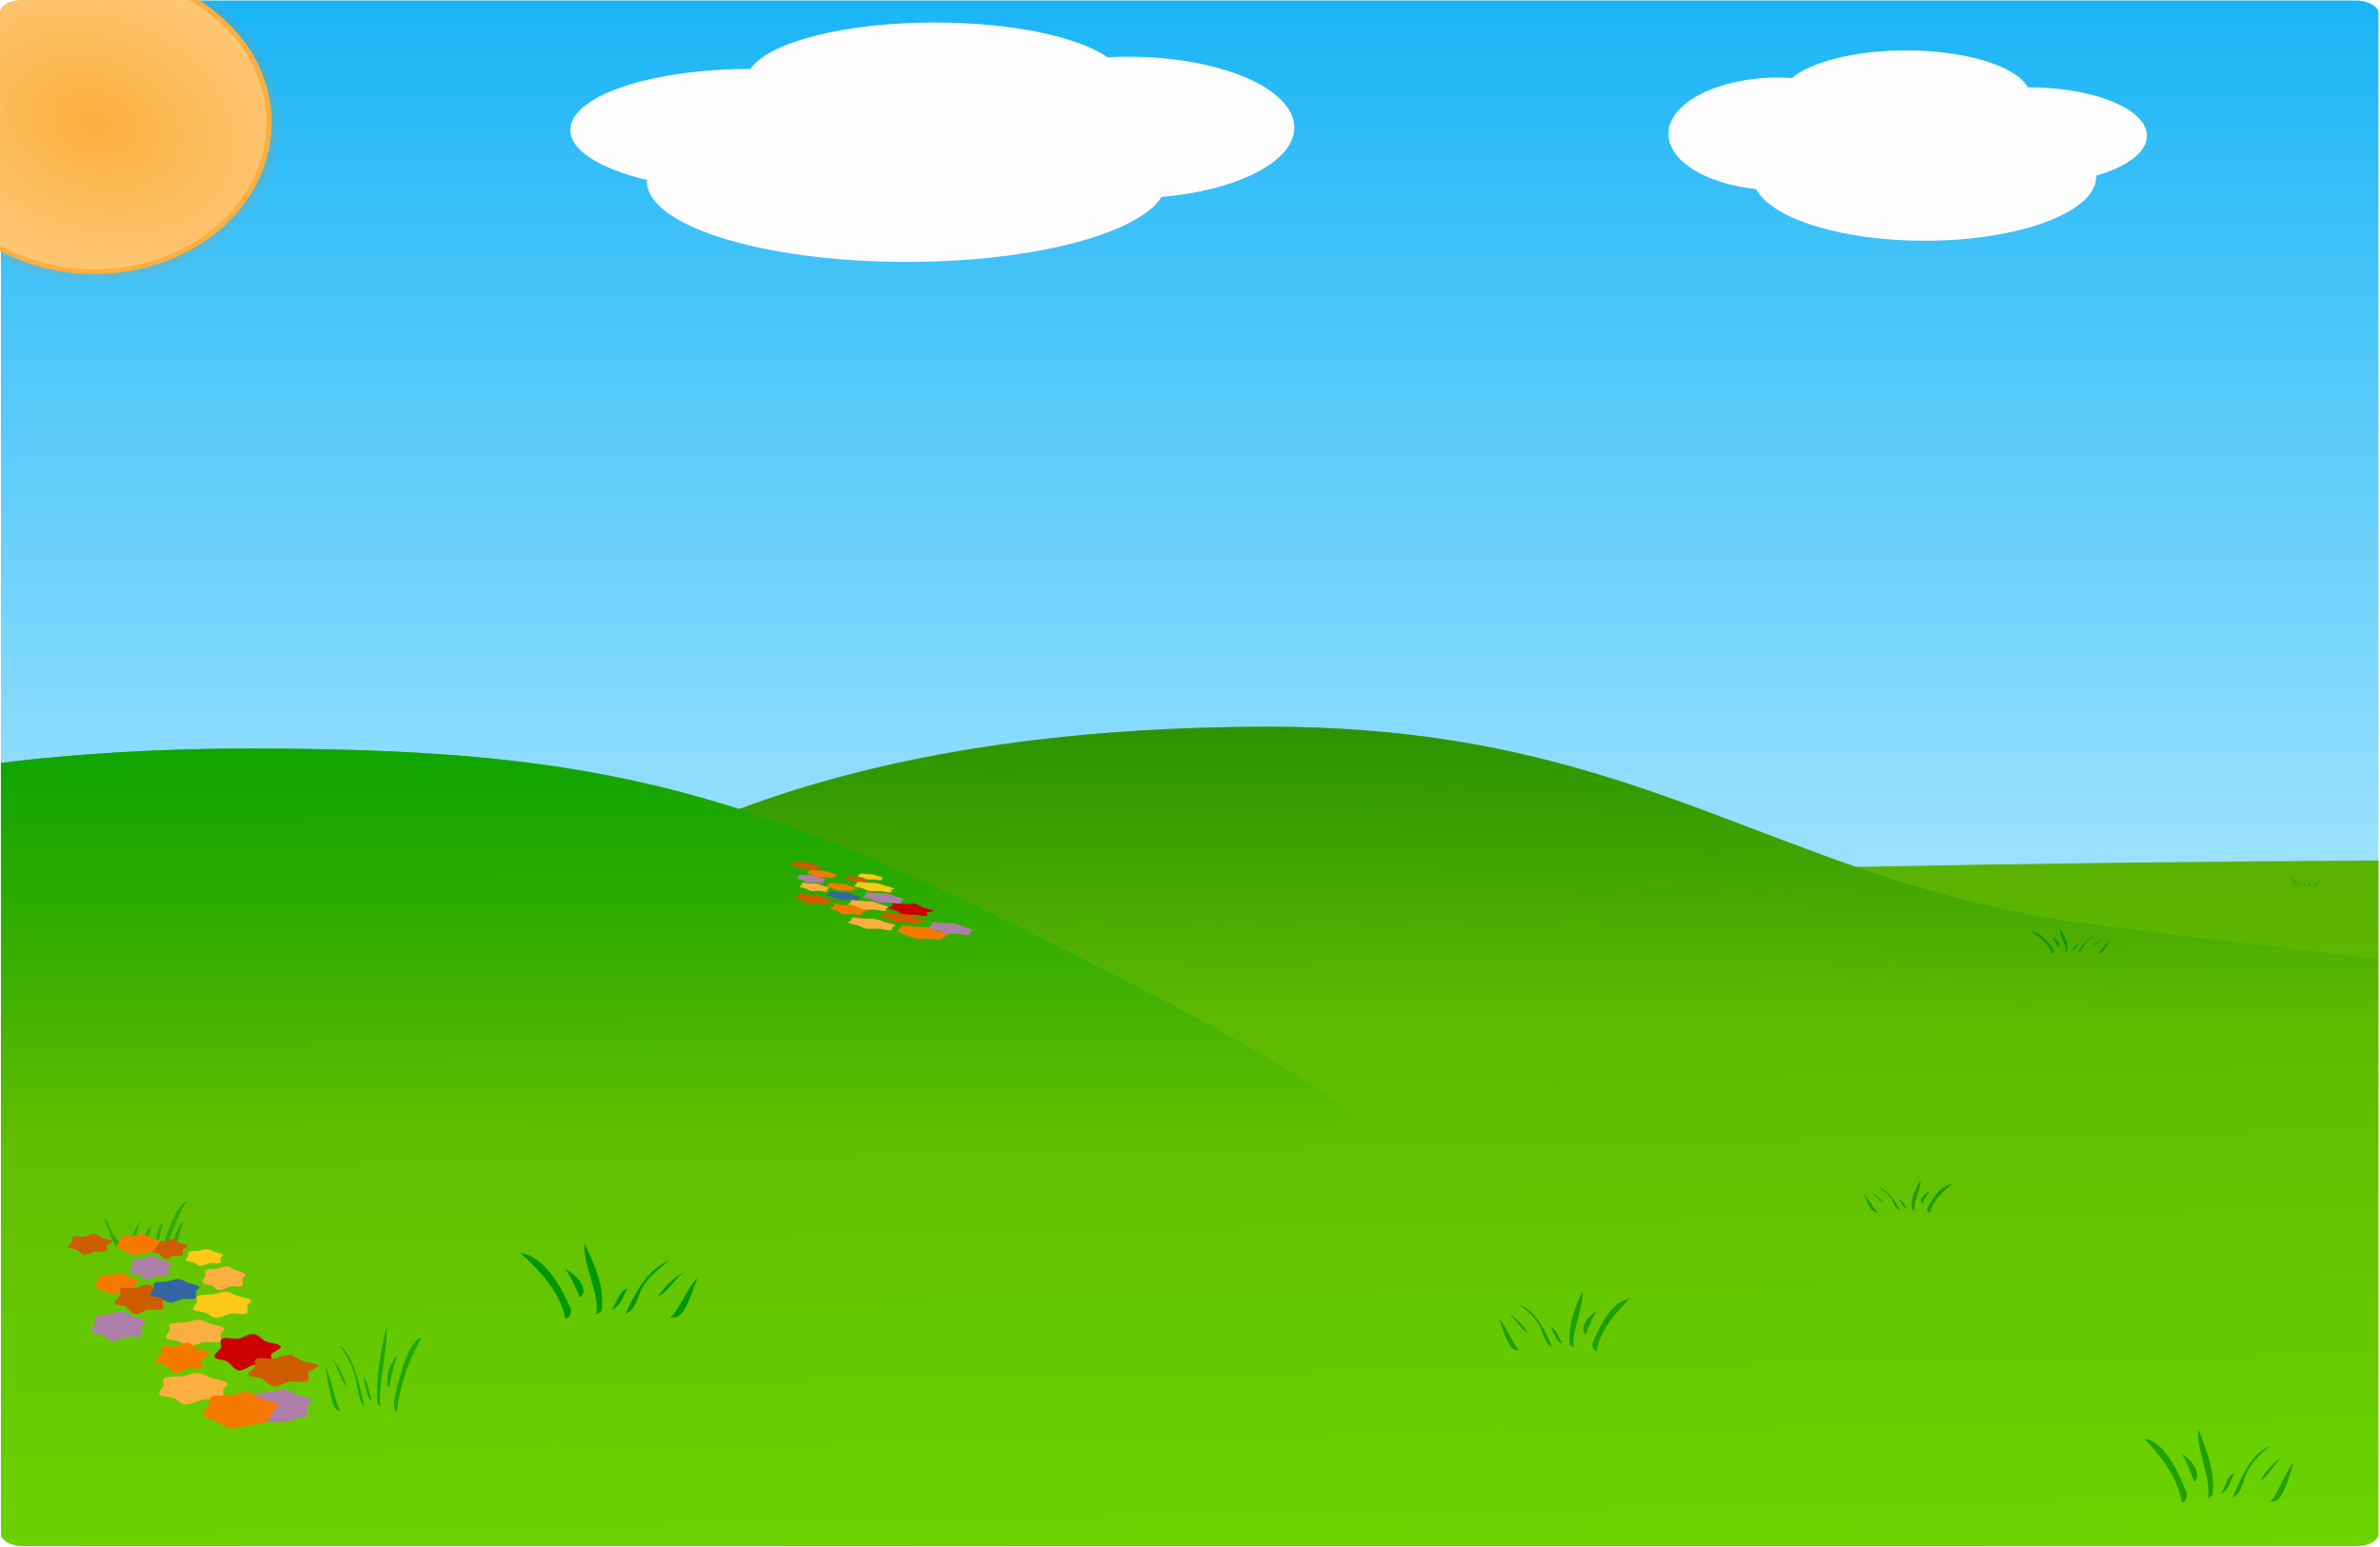 <svg xmlns="http://www.w3.org/2000/svg" xmlns:svg="http://www.w3.org/2000/svg" xmlns:xlink="http://www.w3.org/1999/xlink" id="svg3369" width="800" height="520" version="1.1"><defs id="defs3371"><linearGradient id="linearGradient3349" x1="345.71" x2="345.71" y1="-241.93" y2="978.18" gradientTransform="matrix(1,0,0,0.959,0,-113.447)" gradientUnits="userSpaceOnUse" xlink:href="#linearGradient4103"/><linearGradient id="linearGradient4103"><stop id="stop4105" offset="0" stop-color="#00acf4"/><stop id="stop4107" offset="1" stop-color="#a6e5ff"/></linearGradient><linearGradient id="linearGradient3351" x1="404.28" x2="428.52" y1="543.41" y2="1831.1" gradientUnits="userSpaceOnUse" xlink:href="#linearGradient4263"/><linearGradient id="linearGradient4263" x1="404.28" x2="428.52" y1="543.41" y2="1831.1" gradientUnits="userSpaceOnUse"><stop id="stop4240" offset="0" stop-color="#55a800"/><stop id="stop4242" offset="1" stop-color="#74e400"/></linearGradient><linearGradient id="linearGradient3353" x1="-242.86" x2="-248.57" y1="405.22" y2="994.64" gradientUnits="userSpaceOnUse" xlink:href="#linearGradient4200"/><linearGradient id="linearGradient4200" x1="-242.86" x2="-248.57" y1="405.22" y2="994.64" gradientUnits="userSpaceOnUse"><stop id="stop4193" offset="0" stop-color="#007900"/><stop id="stop4195" offset="1" stop-color="#008400" stop-opacity="0"/></linearGradient><clipPath id="clipPath4234" clipPathUnits="userSpaceOnUse"><path id="path4236" fill="#9cf000" d="m -1433.2,-115.47 c -11.7,0 -21.1,5.75 -21.1,12.87 v 830.03 c 73.7,-9.9 153.9,-15.06 237.2,-15.06 343.78,0 484.27,44.12 822.81,235.72 342.85,194.01 775.26,461.41 -891.41,464.31 -60.1,0.1 -116.5,-9.4 -168.6,-26 v 151 c 0,7.1 9.4,12.8 21.1,12.8 H 796.1 c 11.67,0 21.04,-5.7 21.04,-12.8 v -1640 c 0,-7.12 -9.37,-12.87 -21.03,-12.87 h -2229.3 z"/></clipPath><linearGradient id="linearGradient3355" x1="-242.86" x2="-242.86" y1="605.09" y2="1096.6" gradientUnits="userSpaceOnUse" xlink:href="#linearGradient4261"/><linearGradient id="linearGradient4261" x1="-242.86" x2="-242.86" y1="605.09" y2="1096.6" gradientUnits="userSpaceOnUse"><stop id="stop4182" offset="0" stop-color="#00a400"/><stop id="stop4184" offset="1" stop-color="#00a400" stop-opacity="0"/></linearGradient><clipPath id="clipPath4253" clipPathUnits="userSpaceOnUse"><path id="path4255" fill="url(#linearGradient4261)" d="m -458.95,-138.33 c -11.65,0 -21.06,5.75 -21.06,12.87 v 1640 c 0,7.2 9.41,12.9 21.06,12.9 h 2229.4 c 11.7,0 21,-5.7 21,-12.9 v -1640 c 0,-7.12 -9.3,-12.87 -21,-12.87 h -2229.4 z"/></clipPath><filter id="filter5183" width="1.261" height="1.596" x="-.13" y="-.298" color-interpolation-filters="sRGB"><feGaussianBlur id="feGaussianBlur5185" stdDeviation="24.826"/></filter><clipPath id="clipPath5677" clipPathUnits="userSpaceOnUse"><rect id="rect5679" width="3599.6" height="1625.5" x="-782.6" y="-231.6" fill="url(#linearGradient4261)" rx="33.341" ry="20.375"/></clipPath><filter id="filter4962" width="1.496" height="1.529" x="-.248" y="-.264" color-interpolation-filters="sRGB"><feGaussianBlur id="feGaussianBlur4964" stdDeviation="57.905"/></filter><radialGradient id="radialGradient3367" cx="-640" cy="-27.638" r="284.2" gradientTransform="matrix(1.39,0.707,-0.555,1.091,234.03,455.12)" gradientUnits="userSpaceOnUse" xlink:href="#radialGradient4647"/><radialGradient id="radialGradient4647" cx="-640" cy="-27.638" r="284.2" gradientTransform="matrix(1.39,0.707,-0.555,1.091,234.03,455.12)" gradientUnits="userSpaceOnUse"><stop id="stop4643" offset="0" stop-color="#fcaf3e"/><stop id="stop4645" offset="1" stop-color="#ffce86"/></radialGradient><clipPath id="clipPath5671" clipPathUnits="userSpaceOnUse"><rect id="rect5673" width="3815.5" height="1723" x="-791.16" y="-243.84" fill="url(#linearGradient4261)" rx="35.341" ry="21.597"/></clipPath><clipPath id="clipPath5495" clipPathUnits="userSpaceOnUse"><path id="path5497" fill="#fdfdfd" d="m 1101.1,-136.21 c -48.6,0 -90.3,11.93 -108.92,29.03 -4.27,-0.3 -8.61,-0.46 -13.02,-0.46 -57.89,0 -104.89,26.518 -104.89,59.187 0,28.591 36,52.464 83.79,57.98 14.85,30.919 81.24,54.263 160.94,54.263 90.5,0 164,-30.168 164,-67.344 l -0.1,-1.082 c 29.3,-9.232 48.5,-24.502 48.5,-41.775 l -0.4,-4.386 c -5.1,-26.509 -54,-46.62 -113.3,-46.64 -11.5,-22.433 -59.4,-38.773 -116.6,-38.773 z" opacity=".893"/></clipPath><filter id="filter5575" width="1.192" height="1.438" x="-.096" y="-.219" color-interpolation-filters="sRGB"><feGaussianBlur id="feGaussianBlur5577" stdDeviation="18.254"/></filter><clipPath id="clipPath5381" clipPathUnits="userSpaceOnUse"><path id="path5383" fill="#fdfdfd" d="m 66.775,-44.781 c -48.512,0 -90.277,11.93 -108.88,29.029 -4.273,-0.295 -8.614,-0.458 -13.024,-0.458 -57.891,0 -104.88,26.516 -104.88,59.185 0,28.592 35.99,52.465 83.783,57.985 14.848,30.91 81.28,54.26 160.92,54.26 90.557,0 164.05,-30.17 164.05,-67.345 l -0.12,-1.083 c 29.34,-9.232 48.52,-24.501 48.52,-41.774 l -0.42,-4.386 c -5.1,-26.51 -53.97,-46.621 -113.32,-46.641 -11.48,-22.433 -59.41,-38.772 -116.62,-38.772 z" opacity=".893"/></clipPath><filter id="filter5445" width="1.191" height="1.438" x="-.096" y="-.219" color-interpolation-filters="sRGB"><feGaussianBlur id="feGaussianBlur5447" stdDeviation="18.234"/></filter></defs><g id="layer1" transform="translate(162.857,-366.648)"><g id="g3240" transform="matrix(0.48,0,0,0.479,188.447,181.235)"><g id="layer2" transform="matrix(0.733,0,0,0.668,-195.099,493.752)"><rect id="rect2160" width="2271.4" height="983.654" x="-731.43" y="-159.134" fill="url(#linearGradient3349)" rx="21.039" ry="12.33"/><path id="path4202" fill="url(#linearGradient3351)" d="m 480,603.78 c -215.17,0 -379.22,34.24 -506.19,86.41 -139.69,-48.93 -270.22,-63.53 -468.09,-63.53 -83.3,0 -163.48,5.15 -237.16,15.06 v 809.98 c 0,7.1 9.41,12.8 21.06,12.8 h 2229.4 c 11.6,0 21,-5.7 21,-12.8 V 744.28 c -167.7,0.93 -334.2,3.18 -499.1,6.72 C 872.85,687.12 736.86,603.78 480.02,603.78 z"/><path id="path4113" fill="url(#linearGradient3353)" d="m 505.71,890.93 c 273.66,51.38 3923.5,427.77 -745.71,375.67 -4661.1,-52.1 -787.9,-313.34 -700,-381.38 140,-108.33 353.33,-195.71 697.14,-195.71 343.82,0 471.08,149.32 748.57,201.42 z" clip-path="url(#clipPath4234)" transform="translate(722.86,-85.714)"/><path id="path4111" fill="url(#linearGradient3355)" d="m 580,925.22 c 342.86,194.08 775.2,461.38 -891.43,464.28 -343.82,0.6 -565.51,-312.7 -565.71,-464.28 -0.19,-148.02 290.47,-235.71 634.28,-235.71 343.82,0 484.32,44.11 822.86,235.71 z" clip-path="url(#clipPath4253)" transform="translate(-251.43,-62.857)"/></g><path id="path5189" d="m 66.775,-44.781 c -48.512,0 -90.277,11.93 -108.88,29.029 -4.273,-0.295 -8.614,-0.458 -13.024,-0.458 -57.891,0 -104.88,26.516 -104.88,59.185 0,28.592 35.99,52.465 83.783,57.985 14.848,30.91 81.28,54.26 160.92,54.26 90.557,0 164.05,-30.17 164.05,-67.345 l -0.12,-1.083 c 29.34,-9.232 48.52,-24.501 48.52,-41.774 l -0.42,-4.386 c -5.1,-26.51 -53.97,-46.621 -113.32,-46.641 -11.48,-22.433 -59.41,-38.772 -116.62,-38.772 z" filter="url(#filter5183)" opacity=".031" transform="matrix(-1.027,0,0,0.668,-66.038,1089.66)"/><path id="path4649" fill="#f57900" d="m -360,-27.638 a 280,262.86 0 1 1 -1.04,-22.583" clip-path="url(#clipPath5677)" filter="url(#filter4962)" opacity=".289" transform="matrix(0.463,0,0,0.422,-369.343,484.8)"/><path id="path5187" fill="#fdfdfd" d="m 66.775,-44.781 c -48.512,0 -90.277,11.93 -108.88,29.029 -4.273,-0.295 -8.614,-0.458 -13.024,-0.458 -57.891,0 -104.88,26.516 -104.88,59.185 0,28.592 35.99,52.465 83.783,57.985 14.848,30.91 81.28,54.26 160.92,54.26 90.557,0 164.05,-30.17 164.05,-67.345 l -0.12,-1.083 c 29.34,-9.232 48.52,-24.501 48.52,-41.774 l -0.42,-4.386 c -5.1,-26.51 -53.97,-46.621 -113.32,-46.641 -11.48,-22.433 -59.41,-38.772 -116.62,-38.772 z" clip-path="url(#clipPath5381)" filter="url(#filter5445)" transform="matrix(-1.109,0,0,0.84,-2.979,440.491)"/><path id="path7786" fill="#1e9e00" d="m -601.245,1230.156 c -3.073,1.003 -3.836,3.142 -6.417,6.417 -3.352,5.615 -10.135,22.461 -9.373,25.202 1.012,5.014 9.541,-23.13 15.79,-31.619 z m -57.6,12.3 c 7.282,20.255 7.965,21.726 13.648,21.458 -1.21,-3.744 -4.672,-6.819 -7.099,-10.361 -2.589,-3.744 -3.997,-10.829 -6.549,-11.097 z m 25.595,0.735 c -8.287,13.236 -9.175,17.982 -7.774,19.453 2.552,1.471 1.995,-2.273 7.774,-19.453 z m 15.504,2.808 c -2.039,-0.468 -3.528,4.078 -4.334,7.821 -2.075,9.559 -2.097,8.223 -0.704,9.025 1.929,1.136 1.914,-8.69 5.038,-16.846 z m 13.722,-0.869 c -2.134,0.067 -3.242,3.944 -4.745,7.554 -1.503,6.819 -5.882,11.03 -2.794,11.297 3.073,0.267 5.192,-10.762 7.539,-18.851 z m -22.889,2.607 c -6.732,10.963 -8.17,14.372 -5.464,14.84 1.738,0.267 1.877,-2.407 3.872,-6.952 1.276,-2.874 2.875,-5.415 1.591,-7.888 z" opacity=".698"/><g id="g7640" transform="matrix(0.733,0,0,0.668,-210.814,249.28)"><path id="path4271" fill="#ad7fa8" d="m -485.71,1150.9 a 17.145,15.716 0 1 1 -34.29,0 17.145,15.716 0 1 1 34.29,0 z" transform="matrix(1.75,0,0,1.036,432.13,492.03)"/><path id="path5606" fill="#ce5c00" d="m 1804.4,906.06 c -11.2,12.15 -38.7,1.03 -54.3,5.05 -16.2,4.14 -33.6,37.84 -50,32.92 -15.8,-4.77 -26,-42.31 -37.5,-54.1 -12,-12.19 -36.3,-9.74 -41.5,-26.09 -5,-15.82 16.5,-41.45 20.8,-57.46 4.5,-16.54 -7,-44.39 5,-56.19 11.7,-11.42 37.4,4.45 52.9,0.03 15.9,-4.56 32.9,-31.99 49.4,-27.93 16,3.93 26.5,32.07 38.2,43.39 12.1,11.7 44.7,15.14 50.2,31.07 5.4,15.42 -27.4,33.47 -30.7,49.65 -3.4,16.73 9,47.1 -2.5,59.66 z" transform="matrix(0.154,0,0,0.095,-814.71,1439.1)"/><path id="path5604" fill="#f57900" d="m 1804.4,906.06 c -11.3,12.04 -32.9,14.23 -48.9,18.45 -16.1,4.22 -39.6,24.46 -55.4,19.52 -15.8,-4.95 -30.2,-29.31 -41.7,-40.91 -11.5,-11.6 -32.4,-23.39 -37.3,-39.28 -4.8,-15.88 10.8,-40.35 14.6,-56.03 3.9,-15.68 -0.5,-46.32 11.2,-57.62 11.8,-11.31 40.9,-4.36 56.2,-9.41 15.3,-5.06 30.2,-22.6 46.1,-18.49 15.9,4.1 30.3,28.79 41.7,40.9 11.5,12.11 41.5,18.07 46.7,33.56 5.2,15.49 -11,40.99 -15.3,56.45 -4.3,15.46 -6.6,40.82 -17.9,52.86 z" transform="matrix(0.191,0,0,0.098,-929.81,1473.2)"/><path id="path5600" fill="#fcc916" d="m 1819.2,912.6 c -11,12.75 -42.6,-6.28 -57.7,0.52 -15.2,6.79 -46.4,43.29 -63.1,39.06 -16.6,-4.22 -25,-37.74 -39,-48.3 -14,-10.56 -38.8,-9.13 -45.3,-24.9 -6.5,-15.77 8.6,-52.67 12.5,-69.1 3.9,-16.42 -7.4,-46.45 3.4,-60.05 10.9,-13.59 43.9,-10.84 60.1,-15.36 16.2,-4.53 34.4,-26.18 51.3,-23.38 17,2.8 33.5,29.99 47.6,39.92 14.1,9.92 41,20.93 48.4,36.56 7.5,15.64 -11.2,33.59 -13,50.61 -1.9,17.03 5.8,61.67 -5.2,74.42 z" transform="matrix(0.156,0,0,0.072,-784.81,1467.4)"/><path id="path5598" fill="#ad7fa8" d="m 1818.1,909.68 c -11,12.93 -42,-0.39 -57.5,6.12 -15.5,6.52 -42.5,37.82 -59.3,34.13 -16.7,-3.69 -26.4,-35.15 -40.1,-45.84 -13.7,-10.69 -40.4,-12.07 -46.7,-27.95 -6.3,-15.88 10,-47.94 13.5,-64.56 3.5,-16.62 -7.2,-46.18 3.7,-59.65 10.9,-13.46 42.8,-10.26 58.9,-15.35 16.2,-5.09 35.1,-27.18 52,-24.38 17,2.8 31.7,30.33 45.4,40.63 13.8,10.29 41.8,19.39 48.7,35.2 7,15.8 -11.7,36.08 -13.9,53.07 -2.2,16.99 6.2,55.64 -4.7,68.58 z" transform="matrix(0.175,0,0,0.104,-869.2,1451.5)"/><path id="path5594" fill="#ce5c00" d="m 1804.4,906.06 c -11.2,12.15 -38.7,1.03 -54.3,5.05 -16.2,4.14 -33.6,37.84 -50,32.92 -15.8,-4.77 -26,-42.31 -37.5,-54.1 -12,-12.19 -36.3,-9.74 -41.5,-26.09 -5,-15.82 16.5,-41.45 20.8,-57.46 4.5,-16.54 -7,-44.39 5,-56.19 11.7,-11.42 37.4,4.45 52.9,0.03 15.9,-4.56 32.9,-31.99 49.4,-27.93 16,3.93 26.5,32.07 38.2,43.39 12.1,11.7 44.7,15.14 50.2,31.07 5.4,15.42 -27.4,33.47 -30.7,49.65 -3.4,16.73 9,47.1 -2.5,59.66 z" transform="matrix(0.246,0,0,0.14,-999.92,1454.5)"/><path id="path5592" fill="#3465a4" d="m 1818.1,909.68 c -11,12.93 -42,-0.39 -57.5,6.12 -15.5,6.52 -42.5,37.82 -59.3,34.13 -16.7,-3.69 -26.4,-35.15 -40.1,-45.84 -13.7,-10.69 -40.4,-12.07 -46.7,-27.95 -6.3,-15.88 10,-47.94 13.5,-64.56 3.5,-16.62 -7.2,-46.18 3.7,-59.65 10.9,-13.46 42.8,-10.26 58.9,-15.35 16.2,-5.09 35.1,-27.18 52,-24.38 17,2.8 31.7,30.33 45.4,40.63 13.8,10.29 41.8,19.39 48.7,35.2 7,15.8 -11.7,36.08 -13.9,53.07 -2.2,16.99 6.2,55.64 -4.7,68.58 z" transform="matrix(0.207,0,0,0.104,-901.02,1475.8)"/><path id="path5590" fill="#fcaf3e" d="m 1819.2,912.6 c -11,12.75 -42.6,-6.28 -57.7,0.52 -15.2,6.79 -46.4,43.29 -63.1,39.06 -16.6,-4.22 -25,-37.74 -39,-48.3 -14,-10.56 -38.8,-9.13 -45.3,-24.9 -6.5,-15.77 8.6,-52.67 12.5,-69.1 3.9,-16.42 -7.4,-46.45 3.4,-60.05 10.9,-13.59 43.9,-10.84 60.1,-15.36 16.2,-4.53 34.4,-26.18 51.3,-23.38 17,2.8 33.5,29.99 47.6,39.92 14.1,9.92 41,20.93 48.4,36.56 7.5,15.64 -11.2,33.59 -13,50.61 -1.9,17.03 5.8,61.67 -5.2,74.42 z" transform="matrix(0.247,0,0,0.116,-950.71,1510.2)"/><path id="path5586" fill="#c00" d="m 1804.4,906.06 c -11.2,12.15 -38.7,1.03 -54.3,5.05 -16.2,4.14 -33.6,37.84 -50,32.92 -15.8,-4.77 -26,-42.31 -37.5,-54.1 -12,-12.19 -36.3,-9.74 -41.5,-26.09 -5,-15.82 16.5,-41.45 20.8,-57.46 4.5,-16.54 -7,-44.39 5,-56.19 11.7,-11.42 37.4,4.45 52.9,0.03 15.9,-4.56 32.9,-31.99 49.4,-27.93 16,3.93 26.5,32.07 38.2,43.39 12.1,11.7 44.7,15.14 50.2,31.07 5.4,15.42 -27.4,33.47 -30.7,49.65 -3.4,16.73 9,47.1 -2.5,59.66 z" transform="matrix(0.292,0,0,0.172,-979.31,1483.5)"/><path id="path5582" fill="#fcaf3e" d="m 1819.2,912.6 c -11,12.75 -42.6,-6.28 -57.7,0.52 -15.2,6.79 -46.4,43.29 -63.1,39.06 -16.6,-4.22 -25,-37.74 -39,-48.3 -14,-10.56 -38.8,-9.13 -45.3,-24.9 -6.5,-15.77 8.6,-52.67 12.5,-69.1 3.9,-16.42 -7.4,-46.45 3.4,-60.05 10.9,-13.59 43.9,-10.84 60.1,-15.36 16.2,-4.53 34.4,-26.18 51.3,-23.38 17,2.8 33.5,29.99 47.6,39.92 14.1,9.92 41,20.93 48.4,36.56 7.5,15.64 -11.2,33.59 -13,50.61 -1.9,17.03 5.8,61.67 -5.2,74.42 z" transform="matrix(0.288,0,0,0.137,-1023.2,1551.2)"/><path id="path5576" fill="#ad7fa8" d="m 1818.1,909.68 c -11,12.93 -42,-0.39 -57.5,6.12 -15.5,6.52 -42.5,37.82 -59.3,34.13 -16.7,-3.69 -26.4,-35.15 -40.1,-45.84 -13.7,-10.69 -40.4,-12.07 -46.7,-27.95 -6.3,-15.88 10,-47.94 13.5,-64.56 3.5,-16.62 -7.2,-46.18 3.7,-59.65 10.9,-13.46 42.8,-10.26 58.9,-15.35 16.2,-5.09 35.1,-27.18 52,-24.38 17,2.8 31.7,30.33 45.4,40.63 13.8,10.29 41.8,19.39 48.7,35.2 7,15.8 -11.7,36.08 -13.9,53.07 -2.2,16.99 6.2,55.64 -4.7,68.58 z" transform="matrix(0.274,0,0,0.146,-917.03,1561.6)"/><path id="path5574" fill="#f57900" d="m 1804.4,906.06 c -11.3,12.04 -32.9,14.23 -48.9,18.45 -16.1,4.22 -39.6,24.46 -55.4,19.52 -15.8,-4.95 -30.2,-29.31 -41.7,-40.91 -11.5,-11.6 -32.4,-23.39 -37.3,-39.28 -4.8,-15.88 10.8,-40.35 14.6,-56.03 3.9,-15.68 -0.5,-46.32 11.2,-57.62 11.8,-11.31 40.9,-4.36 56.2,-9.41 15.3,-5.06 30.2,-22.6 46.1,-18.49 15.9,4.1 30.3,28.79 41.7,40.9 11.5,12.11 41.5,18.07 46.7,33.56 5.2,15.49 -11,40.99 -15.3,56.45 -4.3,15.46 -6.6,40.82 -17.9,52.86 z" transform="matrix(0.325,0,0,0.172,-1043.5,1544.4)"/><path id="path5578" fill="#fcc916" d="m 1819.2,912.6 c -11,12.75 -42.6,-6.28 -57.7,0.52 -15.2,6.79 -46.4,43.29 -63.1,39.06 -16.6,-4.22 -25,-37.74 -39,-48.3 -14,-10.56 -38.8,-9.13 -45.3,-24.9 -6.5,-15.77 8.6,-52.67 12.5,-69.1 3.9,-16.42 -7.4,-46.45 3.4,-60.05 10.9,-13.59 43.9,-10.84 60.1,-15.36 16.2,-4.53 34.4,-26.18 51.3,-23.38 17,2.8 33.5,29.99 47.6,39.92 14.1,9.92 41,20.93 48.4,36.56 7.5,15.64 -11.2,33.59 -13,50.61 -1.9,17.03 5.8,61.67 -5.2,74.42 z" transform="matrix(0.244,0,0,0.113,-919.69,1483)"/><path id="path5580" fill="#ce5c00" d="m 1804.4,906.06 c -11.2,12.15 -38.7,1.03 -54.3,5.05 -16.2,4.14 -33.6,37.84 -50,32.92 -15.8,-4.77 -26,-42.31 -37.5,-54.1 -12,-12.19 -36.3,-9.74 -41.5,-26.09 -5,-15.82 16.5,-41.45 20.8,-57.46 4.5,-16.54 -7,-44.39 5,-56.19 11.7,-11.42 37.4,4.45 52.9,0.03 15.9,-4.56 32.9,-31.99 49.4,-27.93 16,3.93 26.5,32.07 38.2,43.39 12.1,11.7 44.7,15.14 50.2,31.07 5.4,15.42 -27.4,33.47 -30.7,49.65 -3.4,16.73 9,47.1 -2.5,59.66 z" transform="matrix(0.197,0,0,0.098,-965.21,1431.8)"/><path id="path5584" fill="#ce5c00" d="m 1804.4,906.06 c -11.2,12.15 -38.7,1.03 -54.3,5.05 -16.2,4.14 -33.6,37.84 -50,32.92 -15.8,-4.77 -26,-42.31 -37.5,-54.1 -12,-12.19 -36.3,-9.74 -41.5,-26.09 -5,-15.82 16.5,-41.45 20.8,-57.46 4.5,-16.54 -7,-44.39 5,-56.19 11.7,-11.42 37.4,4.45 52.9,0.03 15.9,-4.56 32.9,-31.99 49.4,-27.93 16,3.93 26.5,32.07 38.2,43.39 12.1,11.7 44.7,15.14 50.2,31.07 5.4,15.42 -27.4,33.47 -30.7,49.65 -3.4,16.73 9,47.1 -2.5,59.66 z" transform="matrix(0.308,0,0,0.15,-973.02,1521.1)"/><path id="path5588" fill="#f57900" d="m 1804.4,906.06 c -11.2,12.15 -38.7,1.03 -54.3,5.05 -16.2,4.14 -33.6,37.84 -50,32.92 -15.8,-4.77 -26,-42.31 -37.5,-54.1 -12,-12.19 -36.3,-9.74 -41.5,-26.09 -5,-15.82 16.5,-41.45 20.8,-57.46 4.5,-16.54 -7,-44.39 5,-56.19 11.7,-11.42 37.4,4.45 52.9,0.03 15.9,-4.56 32.9,-31.99 49.4,-27.93 16,3.93 26.5,32.07 38.2,43.39 12.1,11.7 44.7,15.14 50.2,31.07 5.4,15.42 -27.4,33.47 -30.7,49.65 -3.4,16.73 9,47.1 -2.5,59.66 z" transform="matrix(0.236,0,0,0.143,-944.57,1513.6)"/><path id="path5596" fill="#ad7fa8" d="m 1818.1,909.68 c -11,12.93 -42,-0.39 -57.5,6.12 -15.5,6.52 -42.5,37.82 -59.3,34.13 -16.7,-3.69 -26.4,-35.15 -40.1,-45.84 -13.7,-10.69 -40.4,-12.07 -46.7,-27.95 -6.3,-15.88 10,-47.94 13.5,-64.56 3.5,-16.62 -7.2,-46.18 3.7,-59.65 10.9,-13.46 42.8,-10.26 58.9,-15.35 16.2,-5.09 35.1,-27.18 52,-24.38 17,2.8 31.7,30.33 45.4,40.63 13.8,10.29 41.8,19.39 48.7,35.2 7,15.8 -11.7,36.08 -13.9,53.07 -2.2,16.99 6.2,55.64 -4.7,68.58 z" transform="matrix(0.226,0,0,0.134,-988.14,1488)"/><path id="path5602" fill="#f57900" d="m 1804.4,906.06 c -11.3,12.04 -32.9,14.23 -48.9,18.45 -16.1,4.22 -39.6,24.46 -55.4,19.52 -15.8,-4.95 -30.2,-29.31 -41.7,-40.91 -11.5,-11.6 -32.4,-23.39 -37.3,-39.28 -4.8,-15.88 10.8,-40.35 14.6,-56.03 3.9,-15.68 -0.5,-46.32 11.2,-57.62 11.8,-11.31 40.9,-4.36 56.2,-9.41 15.3,-5.06 30.2,-22.6 46.1,-18.49 15.9,4.1 30.3,28.79 41.7,40.9 11.5,12.11 41.5,18.07 46.7,33.56 5.2,15.49 -11,40.99 -15.3,56.45 -4.3,15.46 -6.6,40.82 -17.9,52.86 z" transform="matrix(0.191,0,0,0.098,-909.09,1431.8)"/><path id="path7636" fill="#fcaf3e" d="m 1819.2,912.6 c -11,12.75 -42.6,-6.28 -57.7,0.52 -15.2,6.79 -46.4,43.29 -63.1,39.06 -16.6,-4.22 -25,-37.74 -39,-48.3 -14,-10.56 -38.8,-9.13 -45.3,-24.9 -6.5,-15.77 8.6,-52.67 12.5,-69.1 3.9,-16.42 -7.4,-46.45 3.4,-60.05 10.9,-13.59 43.9,-10.84 60.1,-15.36 16.2,-4.53 34.4,-26.18 51.3,-23.38 17,2.8 33.5,29.99 47.6,39.92 14.1,9.92 41,20.93 48.4,36.56 7.5,15.64 -11.2,33.59 -13,50.61 -1.9,17.03 5.8,61.67 -5.2,74.42 z" transform="matrix(0.18,0,0,0.104,-807.59,1462.6)"/></g><path id="path4639" fill="url(#radialGradient3367)" stroke="#fcaf3e" stroke-linecap="round" stroke-linejoin="round" stroke-width="8.399" d="m -360,-27.638 a 280,262.86 0 1 1 -560,0 280,262.86 0 1 1 560,0 z" clip-path="url(#clipPath5671)" transform="matrix(0.437,0,0,0.398,-386.1,484.14)"/><path id="path4984" fill="#fdfdfd" d="m 1101.1,-136.21 c -48.6,0 -90.3,11.93 -108.92,29.03 -4.27,-0.3 -8.61,-0.46 -13.02,-0.46 -57.89,0 -104.89,26.518 -104.89,59.187 0,28.591 36,52.464 83.79,57.98 14.85,30.919 81.24,54.263 160.94,54.263 90.5,0 164,-30.168 164,-67.344 l -0.1,-1.082 c 29.3,-9.232 48.5,-24.502 48.5,-41.775 l -0.4,-4.386 c -5.1,-26.509 -54,-46.62 -113.3,-46.64 -11.5,-22.433 -59.4,-38.773 -116.6,-38.773 z" clip-path="url(#clipPath5495)" filter="url(#filter5575)" transform="matrix(0.733,0,0,0.668,-204.349,513.427)"/><g id="g5828" fill="#009800" opacity=".698" transform="matrix(-0.154,0,0,0.372,-445.424,734.139)"><path id="path5830" d="m 54.721,1730 c -12.956,-57.3 -65.419,-104.2 -110.76,-139.8 58.289,6 98.625,69.9 124.04,117.9 2.575,9 -2.443,22.2 -13.28,21.9 z"/><path id="path5832" d="m 129.3,1721.3 c 16.92,-30.1 -35.479,-114.8 -26.25,-150.7 29.29,54.5 47.24,92.4 42.01,140.9 -3.42,5.7 -10.5,6.6 -15.76,9.8 z"/><path id="path5834" d="m 203.81,1718.9 c 25.25,-47.2 55.26,-94.9 108.54,-113.3 -29.53,20.5 -63.09,41 -76.16,76.5 -6.84,14.8 -14.69,32.8 -32.38,36.8 z"/><path id="path5836" d="m 312.59,1727.9 c 20.26,-9.2 40.63,-61.1 69.03,-84.9 -31.31,78.4 -42.61,86.3 -69.03,84.9 z"/><path id="path5838" d="m 169.53,1710.4 c 12.68,-15.1 17.68,-39.6 39.27,-44.9 -11.71,15.9 -17.51,39.8 -39.27,44.9 z"/><path id="path5840" d="m 90.731,1685 c -10.25,-21.3 -21.088,-42.6 -36.166,-61 42.017,19 55.645,50.3 36.166,61 z"/><path id="path5842" d="m 284.12,1681.7 c 18.25,-21.3 39.84,-40.7 65.96,-51.8 -22.99,12 -42.08,44.9 -65.96,51.8 z"/></g><g id="g5844" fill="#008c00" opacity=".698" transform="matrix(-0.209,0,0,0.262,397.613,881.848)"><path id="path5846" d="m 54.721,1730 c -12.956,-57.3 -65.419,-104.2 -110.76,-139.8 58.289,6 98.625,69.9 124.04,117.9 2.575,9 -2.443,22.2 -13.28,21.9 z"/><path id="path5848" d="m 129.3,1721.3 c 16.92,-30.1 -35.479,-114.8 -26.25,-150.7 29.29,54.5 47.24,92.4 42.01,140.9 -3.42,5.7 -10.5,6.6 -15.76,9.8 z"/><path id="path5850" d="m 203.81,1718.9 c 25.25,-47.2 55.26,-94.9 108.54,-113.3 -29.53,20.5 -63.09,41 -76.16,76.5 -6.84,14.8 -14.69,32.8 -32.38,36.8 z"/><path id="path5852" d="m 312.59,1727.9 c 20.26,-9.2 40.63,-61.1 69.03,-84.9 -31.31,78.4 -42.61,86.3 -69.03,84.9 z"/><path id="path5854" d="m 169.53,1710.4 c 12.68,-15.1 17.68,-39.6 39.27,-44.9 -11.71,15.9 -17.51,39.8 -39.27,44.9 z"/><path id="path5856" d="m 90.731,1685 c -10.25,-21.3 -21.088,-42.6 -36.166,-61 42.017,19 55.645,50.3 36.166,61 z"/><path id="path5858" d="m 284.12,1681.7 c 18.25,-21.3 39.84,-40.7 65.96,-51.8 -22.99,12 -42.08,44.9 -65.96,51.8 z"/></g><g id="g5860" fill="#008c00" opacity=".698" transform="matrix(0.239,0,0,0.321,783.012,886.113)"><path id="path5862" d="m 54.721,1730 c -12.956,-57.3 -65.419,-104.2 -110.76,-139.8 58.289,6 98.625,69.9 124.04,117.9 2.575,9 -2.443,22.2 -13.28,21.9 z"/><path id="path5864" d="m 129.3,1721.3 c 16.92,-30.1 -35.479,-114.8 -26.25,-150.7 29.29,54.5 47.24,92.4 42.01,140.9 -3.42,5.7 -10.5,6.6 -15.76,9.8 z"/><path id="path5866" d="m 203.81,1718.9 c 25.25,-47.2 55.26,-94.9 108.54,-113.3 -29.53,20.5 -63.09,41 -76.16,76.5 -6.84,14.8 -14.69,32.8 -32.38,36.8 z"/><path id="path5868" d="m 312.59,1727.9 c 20.26,-9.2 40.63,-61.1 69.03,-84.9 -31.31,78.4 -42.61,86.3 -69.03,84.9 z"/><path id="path5870" d="m 169.53,1710.4 c 12.68,-15.1 17.68,-39.6 39.27,-44.9 -11.71,15.9 -17.51,39.8 -39.27,44.9 z"/><path id="path5872" d="m 90.731,1685 c -10.25,-21.3 -21.088,-42.6 -36.166,-61 42.017,19 55.645,50.3 36.166,61 z"/><path id="path5874" d="m 284.12,1681.7 c 18.25,-21.3 39.84,-40.7 65.96,-51.8 -22.99,12 -42.08,44.9 -65.96,51.8 z"/></g><g id="g5876" fill="#008c00" opacity=".698" transform="matrix(-0.141,0,0,0.143,627.389,990.557)"><path id="path5878" d="m 54.721,1730 c -12.956,-57.3 -65.419,-104.2 -110.76,-139.8 58.289,6 98.625,69.9 124.04,117.9 2.575,9 -2.443,22.2 -13.28,21.9 z"/><path id="path5880" d="m 129.3,1721.3 c 16.92,-30.1 -35.479,-114.8 -26.25,-150.7 29.29,54.5 47.24,92.4 42.01,140.9 -3.42,5.7 -10.5,6.6 -15.76,9.8 z"/><path id="path5882" d="m 203.81,1718.9 c 25.25,-47.2 55.26,-94.9 108.54,-113.3 -29.53,20.5 -63.09,41 -76.16,76.5 -6.84,14.8 -14.69,32.8 -32.38,36.8 z"/><path id="path5884" d="m 312.59,1727.9 c 20.26,-9.2 40.63,-61.1 69.03,-84.9 -31.31,78.4 -42.61,86.3 -69.03,84.9 z"/><path id="path5886" d="m 169.53,1710.4 c 12.68,-15.1 17.68,-39.6 39.27,-44.9 -11.71,15.9 -17.51,39.8 -39.27,44.9 z"/><path id="path5888" d="m 90.731,1685 c -10.25,-21.3 -21.088,-42.6 -36.166,-61 42.017,19 55.645,50.3 36.166,61 z"/><path id="path5890" d="m 284.12,1681.7 c 18.25,-21.3 39.84,-40.7 65.96,-51.8 -22.99,12 -42.08,44.9 -65.96,51.8 z"/></g><g id="g5892" fill="#008c00" opacity=".698" transform="matrix(0.124,0,0,0.109,698.013,867.776)"><path id="path5894" d="m 54.721,1730 c -12.956,-57.3 -65.419,-104.2 -110.76,-139.8 58.289,6 98.625,69.9 124.04,117.9 2.575,9 -2.443,22.2 -13.28,21.9 z"/><path id="path5896" d="m 129.3,1721.3 c 16.92,-30.1 -35.479,-114.8 -26.25,-150.7 29.29,54.5 47.24,92.4 42.01,140.9 -3.42,5.7 -10.5,6.6 -15.76,9.8 z"/><path id="path5898" d="m 203.81,1718.9 c 25.25,-47.2 55.26,-94.9 108.54,-113.3 -29.53,20.5 -63.09,41 -76.16,76.5 -6.84,14.8 -14.69,32.8 -32.38,36.8 z"/><path id="path5900" d="m 312.59,1727.9 c 20.26,-9.2 40.63,-61.1 69.03,-84.9 -31.31,78.4 -42.61,86.3 -69.03,84.9 z"/><path id="path5902" d="m 169.53,1710.4 c 12.68,-15.1 17.68,-39.6 39.27,-44.9 -11.71,15.9 -17.51,39.8 -39.27,44.9 z"/><path id="path5904" d="m 90.731,1685 c -10.25,-21.3 -21.088,-42.6 -36.166,-61 42.017,19 55.645,50.3 36.166,61 z"/><path id="path5906" d="m 284.12,1681.7 c 18.25,-21.3 39.84,-40.7 65.96,-51.8 -22.99,12 -42.08,44.9 -65.96,51.8 z"/></g><g id="g5811" fill="#009800" transform="matrix(0.283,0,0,0.329,-351.455,743.298)"><path id="path5727" d="m 54.721,1730 c -12.956,-57.3 -65.419,-104.2 -110.76,-139.8 58.289,6 98.625,69.9 124.04,117.9 2.575,9 -2.443,22.2 -13.28,21.9 z"/><path id="path5729" d="m 129.3,1721.3 c 16.92,-30.1 -35.479,-114.8 -26.25,-150.7 29.29,54.5 47.24,92.4 42.01,140.9 -3.42,5.7 -10.5,6.6 -15.76,9.8 z"/><path id="path5731" d="m 203.81,1718.9 c 25.25,-47.2 55.26,-94.9 108.54,-113.3 -29.53,20.5 -63.09,41 -76.16,76.5 -6.84,14.8 -14.69,32.8 -32.38,36.8 z"/><path id="path5733" d="m 312.59,1727.9 c 20.26,-9.2 40.63,-61.1 69.03,-84.9 -31.31,78.4 -42.61,86.3 -69.03,84.9 z"/><path id="path5735" d="m 169.53,1710.4 c 12.68,-15.1 17.68,-39.6 39.27,-44.9 -11.71,15.9 -17.51,39.8 -39.27,44.9 z"/><path id="path5737" d="m 90.731,1685 c -10.25,-21.3 -21.088,-42.6 -36.166,-61 42.017,19 55.645,50.3 36.166,61 z"/><path id="path5753" d="m 284.12,1681.7 c 18.25,-21.3 39.84,-40.7 65.96,-51.8 -22.99,12 -42.08,44.9 -65.96,51.8 z"/></g><g id="g7741" transform="matrix(0.101,0.014,-0.003,0.046,-237.775,867.299)"><path id="path7685" fill="#ce5c00" d="m 1804.4,906.06 c -11.2,12.15 -38.7,1.03 -54.3,5.05 -16.2,4.14 -33.6,37.84 -50,32.92 -15.8,-4.77 -26,-42.31 -37.5,-54.1 -12,-12.19 -36.3,-9.74 -41.5,-26.09 -5,-15.82 16.5,-41.45 20.8,-57.46 4.5,-16.54 -7,-44.39 5,-56.19 11.7,-11.42 37.4,4.45 52.9,0.03 15.9,-4.56 32.9,-31.99 49.4,-27.93 16,3.93 26.5,32.07 38.2,43.39 12.1,11.7 44.7,15.14 50.2,31.07 5.4,15.42 -27.4,33.47 -30.7,49.65 -3.4,16.73 9,47.1 -2.5,59.66 z" transform="matrix(0.75,0,0,0.385,-171.52,2314.3)"/><path id="path7689" fill="#fcc916" d="m 1819.2,912.6 c -11,12.75 -42.6,-6.28 -57.7,0.52 -15.2,6.79 -46.4,43.29 -63.1,39.06 -16.6,-4.22 -25,-37.74 -39,-48.3 -14,-10.56 -38.8,-9.13 -45.3,-24.9 -6.5,-15.77 8.6,-52.67 12.5,-69.1 3.9,-16.42 -7.4,-46.45 3.4,-60.05 10.9,-13.59 43.9,-10.84 60.1,-15.36 16.2,-4.53 34.4,-26.18 51.3,-23.38 17,2.8 33.5,29.99 47.6,39.92 14.1,9.92 41,20.93 48.4,36.56 7.5,15.64 -11.2,33.59 -13,50.61 -1.9,17.03 5.8,61.67 -5.2,74.42 z" transform="matrix(0.777,0,0,0.359,-121.06,2269.2)"/><path id="path7691" fill="#ad7fa8" d="m 1818.1,909.68 c -11,12.93 -42,-0.39 -57.5,6.12 -15.5,6.52 -42.5,37.82 -59.3,34.13 -16.7,-3.69 -26.4,-35.15 -40.1,-45.84 -13.7,-10.69 -40.4,-12.07 -46.7,-27.95 -6.3,-15.88 10,-47.94 13.5,-64.56 3.5,-16.62 -7.2,-46.18 3.7,-59.65 10.9,-13.46 42.8,-10.26 58.9,-15.35 16.2,-5.09 35.1,-27.18 52,-24.38 17,2.8 31.7,30.33 45.4,40.63 13.8,10.29 41.8,19.39 48.7,35.2 7,15.8 -11.7,36.08 -13.9,53.07 -2.2,16.99 6.2,55.64 -4.7,68.58 z" transform="matrix(0.875,0,0,0.517,-695.79,2290.6)"/><path id="path7687" fill="#f57900" d="m 1804.4,906.06 c -11.3,12.04 -32.9,14.23 -48.9,18.45 -16.1,4.22 -39.6,24.46 -55.4,19.52 -15.8,-4.95 -30.2,-29.31 -41.7,-40.91 -11.5,-11.6 -32.4,-23.39 -37.3,-39.28 -4.8,-15.88 10.8,-40.35 14.6,-56.03 3.9,-15.68 -0.5,-46.32 11.2,-57.62 11.8,-11.31 40.9,-4.36 56.2,-9.41 15.3,-5.06 30.2,-22.6 46.1,-18.49 15.9,4.1 30.3,28.79 41.7,40.9 11.5,12.11 41.5,18.07 46.7,33.56 5.2,15.49 -11,40.99 -15.3,56.45 -4.3,15.46 -6.6,40.82 -17.9,52.86 z" transform="matrix(0.952,0,0,0.489,-622.47,2374.9)"/><path id="path7693" fill="#ce5c00" d="m 1804.4,906.06 c -11.2,12.15 -38.7,1.03 -54.3,5.05 -16.2,4.14 -33.6,37.84 -50,32.92 -15.8,-4.77 -26,-42.31 -37.5,-54.1 -12,-12.19 -36.3,-9.74 -41.5,-26.09 -5,-15.82 16.5,-41.45 20.8,-57.46 4.5,-16.54 -7,-44.39 5,-56.19 11.7,-11.42 37.4,4.45 52.9,0.03 15.9,-4.56 32.9,-31.99 49.4,-27.93 16,3.93 26.5,32.07 38.2,43.39 12.1,11.7 44.7,15.14 50.2,31.07 5.4,15.42 -27.4,33.47 -30.7,49.65 -3.4,16.73 9,47.1 -2.5,59.66 z" transform="matrix(1.227,0,0,0.7,-1279.5,2443)"/><path id="path7695" fill="#3465a4" d="m 1818.1,909.68 c -11,12.93 -42,-0.39 -57.5,6.12 -15.5,6.52 -42.5,37.82 -59.3,34.13 -16.7,-3.69 -26.4,-35.15 -40.1,-45.84 -13.7,-10.69 -40.4,-12.07 -46.7,-27.95 -6.3,-15.88 10,-47.94 13.5,-64.56 3.5,-16.62 -7.2,-46.18 3.7,-59.65 10.9,-13.46 42.8,-10.26 58.9,-15.35 16.2,-5.09 35.1,-27.18 52,-24.38 17,2.8 31.7,30.33 45.4,40.63 13.8,10.29 41.8,19.39 48.7,35.2 7,15.8 -11.7,36.08 -13.9,53.07 -2.2,16.99 6.2,55.64 -4.7,68.58 z" transform="matrix(1.033,0,0,0.517,-737.38,2484.5)"/><path id="path7697" fill="#fcaf3e" d="m 1819.2,912.6 c -11,12.75 -42.6,-6.28 -57.7,0.52 -15.2,6.79 -46.4,43.29 -63.1,39.06 -16.6,-4.22 -25,-37.74 -39,-48.3 -14,-10.56 -38.8,-9.13 -45.3,-24.9 -6.5,-15.77 8.6,-52.67 12.5,-69.1 3.9,-16.42 -7.4,-46.45 3.4,-60.05 10.9,-13.59 43.9,-10.84 60.1,-15.36 16.2,-4.53 34.4,-26.18 51.3,-23.38 17,2.8 33.5,29.99 47.6,39.92 14.1,9.92 41,20.93 48.4,36.56 7.5,15.64 -11.2,33.59 -13,50.61 -1.9,17.03 5.8,61.67 -5.2,74.42 z" transform="matrix(1.233,0,0,0.58,-908.63,2523.1)"/><path id="path7699" fill="#c00" d="m 1804.4,906.06 c -11.2,12.15 -38.7,1.03 -54.3,5.05 -16.2,4.14 -33.6,37.84 -50,32.92 -15.8,-4.77 -26,-42.31 -37.5,-54.1 -12,-12.19 -36.3,-9.74 -41.5,-26.09 -5,-15.82 16.5,-41.45 20.8,-57.46 4.5,-16.54 -7,-44.39 5,-56.19 11.7,-11.42 37.4,4.45 52.9,0.03 15.9,-4.56 32.9,-31.99 49.4,-27.93 16,3.93 26.5,32.07 38.2,43.39 12.1,11.7 44.7,15.14 50.2,31.07 5.4,15.42 -27.4,33.47 -30.7,49.65 -3.4,16.73 9,47.1 -2.5,59.66 z" transform="matrix(1.456,0,0,0.86,-1006.9,2260.4)"/><path id="path7701" fill="#fcaf3e" d="m 1819.2,912.6 c -11,12.75 -42.6,-6.28 -57.7,0.52 -15.2,6.79 -46.4,43.29 -63.1,39.06 -16.6,-4.22 -25,-37.74 -39,-48.3 -14,-10.56 -38.8,-9.13 -45.3,-24.9 -6.5,-15.77 8.6,-52.67 12.5,-69.1 3.9,-16.42 -7.4,-46.45 3.4,-60.05 10.9,-13.59 43.9,-10.84 60.1,-15.36 16.2,-4.53 34.4,-26.18 51.3,-23.38 17,2.8 33.5,29.99 47.6,39.92 14.1,9.92 41,20.93 48.4,36.56 7.5,15.64 -11.2,33.59 -13,50.61 -1.9,17.03 5.8,61.67 -5.2,74.42 z" transform="matrix(1.437,0,0,0.684,-1229.9,2707.6)"/><path id="path7703" fill="#ad7fa8" d="m 1818.1,909.68 c -11,12.93 -42,-0.39 -57.5,6.12 -15.5,6.52 -42.5,37.82 -59.3,34.13 -16.7,-3.69 -26.4,-35.15 -40.1,-45.84 -13.7,-10.69 -40.4,-12.07 -46.7,-27.95 -6.3,-15.88 10,-47.94 13.5,-64.56 3.5,-16.62 -7.2,-46.18 3.7,-59.65 10.9,-13.46 42.8,-10.26 58.9,-15.35 16.2,-5.09 35.1,-27.18 52,-24.38 17,2.8 31.7,30.33 45.4,40.63 13.8,10.29 41.8,19.39 48.7,35.2 7,15.8 -11.7,36.08 -13.9,53.07 -2.2,16.99 6.2,55.64 -4.7,68.58 z" transform="matrix(1.366,0,0,0.727,-562.73,2577.5)"/><path id="path7705" fill="#f57900" d="m 1804.4,906.06 c -11.3,12.04 -32.9,14.23 -48.9,18.45 -16.1,4.22 -39.6,24.46 -55.4,19.52 -15.8,-4.95 -30.2,-29.31 -41.7,-40.91 -11.5,-11.6 -32.4,-23.39 -37.3,-39.28 -4.8,-15.88 10.8,-40.35 14.6,-56.03 3.9,-15.68 -0.5,-46.32 11.2,-57.62 11.8,-11.31 40.9,-4.36 56.2,-9.41 15.3,-5.06 30.2,-22.6 46.1,-18.49 15.9,4.1 30.3,28.79 41.7,40.9 11.5,12.11 41.5,18.07 46.7,33.56 5.2,15.49 -11,40.99 -15.3,56.45 -4.3,15.46 -6.6,40.82 -17.9,52.86 z" transform="matrix(1.621,0,0,0.856,-1201.9,2592.7)"/><path id="path7707" fill="#fcc916" d="m 1819.2,912.6 c -11,12.75 -42.6,-6.28 -57.7,0.52 -15.2,6.79 -46.4,43.29 -63.1,39.06 -16.6,-4.22 -25,-37.74 -39,-48.3 -14,-10.56 -38.8,-9.13 -45.3,-24.9 -6.5,-15.77 8.6,-52.67 12.5,-69.1 3.9,-16.42 -7.4,-46.45 3.4,-60.05 10.9,-13.59 43.9,-10.84 60.1,-15.36 16.2,-4.53 34.4,-26.18 51.3,-23.38 17,2.8 33.5,29.99 47.6,39.92 14.1,9.92 41,20.93 48.4,36.56 7.5,15.64 -11.2,33.59 -13,50.61 -1.9,17.03 5.8,61.67 -5.2,74.42 z" transform="matrix(1.217,0,0,0.549,-850.79,2257.9)"/><path id="path7709" fill="#ce5c00" d="m 1804.4,906.06 c -11.2,12.15 -38.7,1.03 -54.3,5.05 -16.2,4.14 -33.6,37.84 -50,32.92 -15.8,-4.77 -26,-42.31 -37.5,-54.1 -12,-12.19 -36.3,-9.74 -41.5,-26.09 -5,-15.82 16.5,-41.45 20.8,-57.46 4.5,-16.54 -7,-44.39 5,-56.19 11.7,-11.42 37.4,4.45 52.9,0.03 15.9,-4.56 32.9,-31.99 49.4,-27.93 16,3.93 26.5,32.07 38.2,43.39 12.1,11.7 44.7,15.14 50.2,31.07 5.4,15.42 -27.4,33.47 -30.7,49.65 -3.4,16.73 9,47.1 -2.5,59.66 z" transform="matrix(0.981,0,0,0.491,-928.47,2123.4)"/><path id="path7711" fill="#ce5c00" d="m 1804.4,906.06 c -11.2,12.15 -38.7,1.03 -54.3,5.05 -16.2,4.14 -33.6,37.84 -50,32.92 -15.8,-4.77 -26,-42.31 -37.5,-54.1 -12,-12.19 -36.3,-9.74 -41.5,-26.09 -5,-15.82 16.5,-41.45 20.8,-57.46 4.5,-16.54 -7,-44.39 5,-56.19 11.7,-11.42 37.4,4.45 52.9,0.03 15.9,-4.56 32.9,-31.99 49.4,-27.93 16,3.93 26.5,32.07 38.2,43.39 12.1,11.7 44.7,15.14 50.2,31.07 5.4,15.42 -27.4,33.47 -30.7,49.65 -3.4,16.73 9,47.1 -2.5,59.66 z" transform="matrix(1.538,0,0,0.639,-1201.8,2595.5)"/><path id="path7713" fill="#f57900" d="m 1804.4,906.06 c -11.2,12.15 -38.7,1.03 -54.3,5.05 -16.2,4.14 -33.6,37.84 -50,32.92 -15.8,-4.77 -26,-42.31 -37.5,-54.1 -12,-12.19 -36.3,-9.74 -41.5,-26.09 -5,-15.82 16.5,-41.45 20.8,-57.46 4.5,-16.54 -7,-44.39 5,-56.19 11.7,-11.42 37.4,4.45 52.9,0.03 15.9,-4.56 32.9,-31.99 49.4,-27.93 16,3.93 26.5,32.07 38.2,43.39 12.1,11.7 44.7,15.14 50.2,31.07 5.4,15.42 -27.4,33.47 -30.7,49.65 -3.4,16.73 9,47.1 -2.5,59.66 z" transform="matrix(1.177,0,0,0.716,-950.7,2511.8)"/><path id="path7715" fill="#ad7fa8" d="m 1818.1,909.68 c -11,12.93 -42,-0.39 -57.5,6.12 -15.5,6.52 -42.5,37.82 -59.3,34.13 -16.7,-3.69 -26.4,-35.15 -40.1,-45.84 -13.7,-10.69 -40.4,-12.07 -46.7,-27.95 -6.3,-15.88 10,-47.94 13.5,-64.56 3.5,-16.62 -7.2,-46.18 3.7,-59.65 10.9,-13.46 42.8,-10.26 58.9,-15.35 16.2,-5.09 35.1,-27.18 52,-24.38 17,2.8 31.7,30.33 45.4,40.63 13.8,10.29 41.8,19.39 48.7,35.2 7,15.8 -11.7,36.08 -13.9,53.07 -2.2,16.99 6.2,55.64 -4.7,68.58 z" transform="matrix(1.254,0,0,0.65,-845.47,2319.2)"/><path id="path7717" fill="#f57900" d="m 1804.4,906.06 c -11.3,12.04 -32.9,14.23 -48.9,18.45 -16.1,4.22 -39.6,24.46 -55.4,19.52 -15.8,-4.95 -30.2,-29.31 -41.7,-40.91 -11.5,-11.6 -32.4,-23.39 -37.3,-39.28 -4.8,-15.88 10.8,-40.35 14.6,-56.03 3.9,-15.68 -0.5,-46.32 11.2,-57.62 11.8,-11.31 40.9,-4.36 56.2,-9.41 15.3,-5.06 30.2,-22.6 46.1,-18.49 15.9,4.1 30.3,28.79 41.7,40.9 11.5,12.11 41.5,18.07 46.7,33.56 5.2,15.49 -11,40.99 -15.3,56.45 -4.3,15.46 -6.6,40.82 -17.9,52.86 z" transform="matrix(0.952,0,0,0.489,-761.53,2216.7)"/><path id="path7719" fill="#fcaf3e" d="m 1819.2,912.6 c -11,12.75 -42.6,-6.28 -57.7,0.52 -15.2,6.79 -46.4,43.29 -63.1,39.06 -16.6,-4.22 -25,-37.74 -39,-48.3 -14,-10.56 -38.8,-9.13 -45.3,-24.9 -6.5,-15.77 8.6,-52.67 12.5,-69.1 3.9,-16.42 -7.4,-46.45 3.4,-60.05 10.9,-13.59 43.9,-10.84 60.1,-15.36 16.2,-4.53 34.4,-26.18 51.3,-23.38 17,2.8 33.5,29.99 47.6,39.92 14.1,9.92 41,20.93 48.4,36.56 7.5,15.64 -11.2,33.59 -13,50.61 -1.9,17.03 5.8,61.67 -5.2,74.42 z" transform="matrix(0.899,0,0,0.518,-711.52,2410.5)"/></g><path id="path7788" fill="#1e9e00" d="m 871.678,1001.928 c 1.173,0.214 1.393,0.702 2.347,1.424 1.247,1.25 3.74,4.98 3.447,5.589 -0.367,1.096 -3.52,-5.127 -5.794,-7.012 z m 20.975,2.721 c -2.64,4.486 -2.86,4.827 -4.914,4.76 0.44,-0.829 1.687,-1.504 2.567,-2.293 0.953,-0.836 1.467,-2.406 2.347,-2.467 z m -9.314,0.16 c 3.007,2.935 3.374,3.991 2.86,4.325 -0.953,0.314 -0.733,-0.515 -2.86,-4.325 z m -5.647,0.628 c 0.733,-0.107 1.32,0.909 1.613,1.738 0.733,2.119 0.733,1.818 0.22,1.992 -0.66,0.254 -0.66,-1.912 -1.833,-3.73 z m -4.987,-0.194 c 0.807,0.02 1.173,0.882 1.76,1.678 0.513,1.511 2.127,2.453 1.027,2.507 -1.173,0.06 -1.907,-2.386 -2.787,-4.185 z m 8.361,0.582 c 2.42,2.433 2.934,3.182 1.98,3.282 -0.66,0.067 -0.66,-0.528 -1.393,-1.531 -0.513,-0.642 -1.1,-1.21 -0.587,-1.752 z" opacity=".698"/></g></g></svg>
